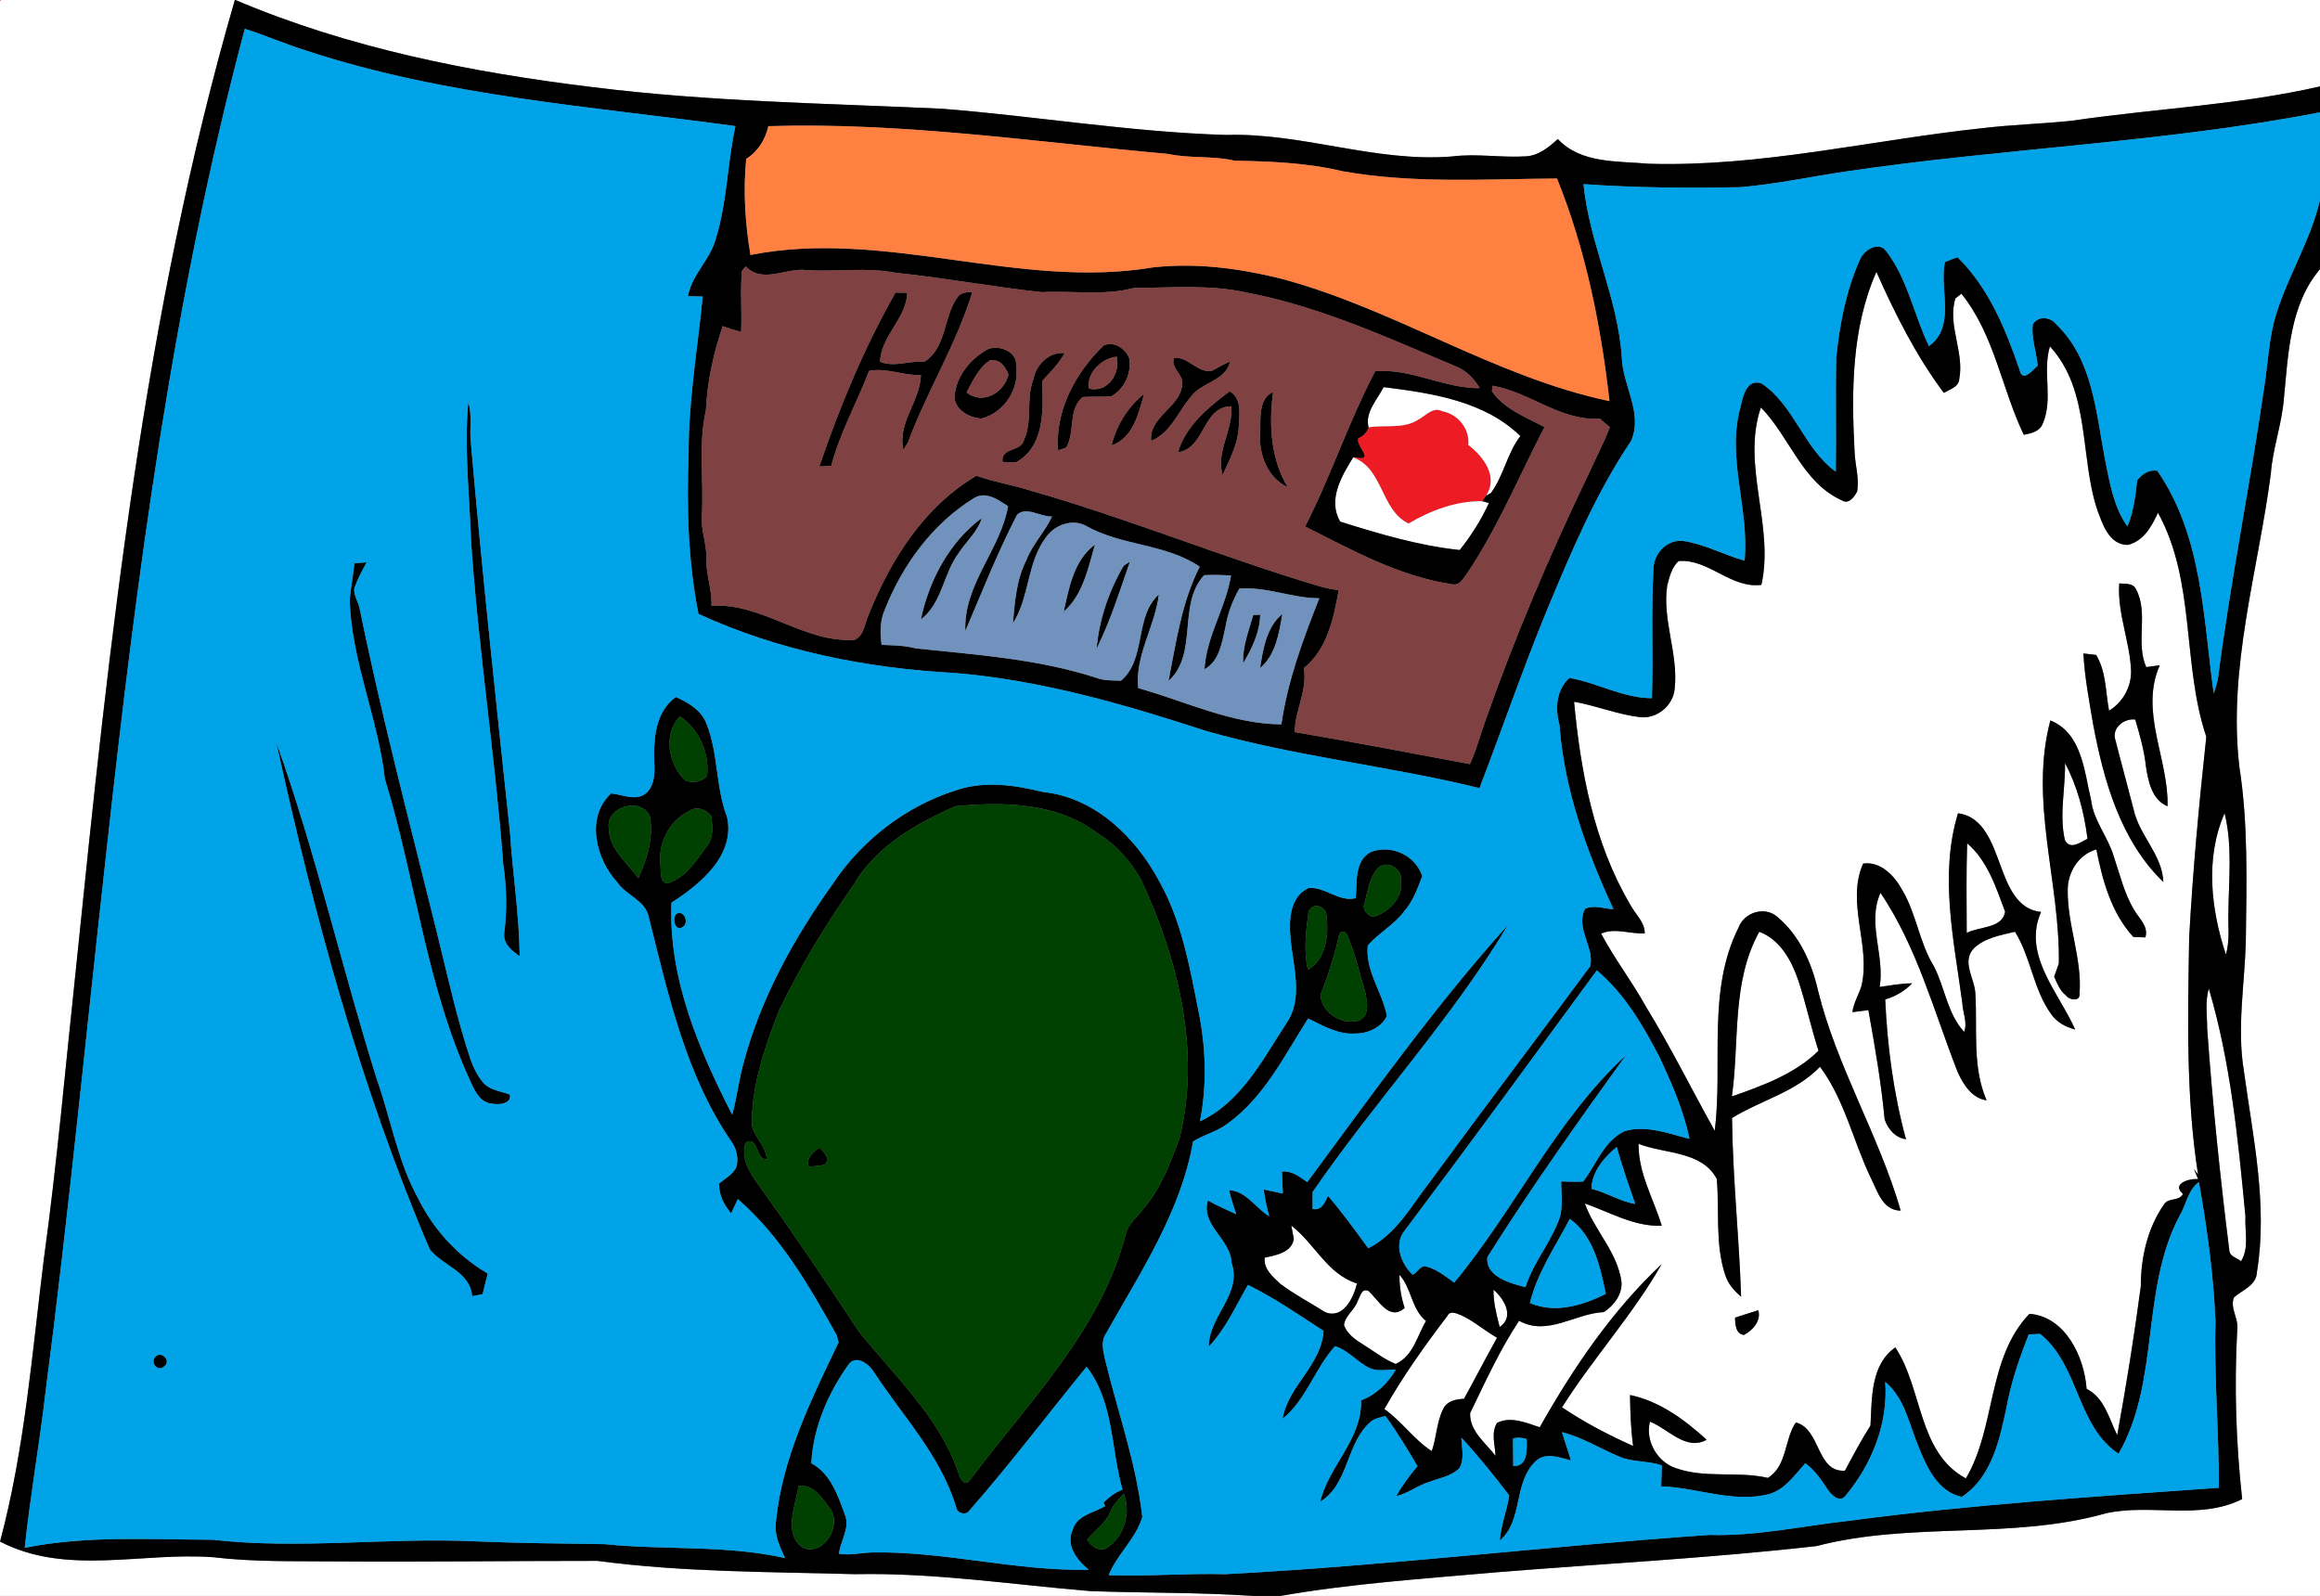 <?xml version="1.0" encoding="UTF-8" ?>
<!DOCTYPE svg PUBLIC "-//W3C//DTD SVG 1.1//EN" "http://www.w3.org/Graphics/SVG/1.1/DTD/svg11.dtd">
<svg width="532pt" height="366pt" viewBox="0 0 532 366" version="1.1" xmlns="http://www.w3.org/2000/svg">
<rect x="0" y="0" width="532" height="366" fill="#808080" stroke="none"/>
<g id="#ed1c24ff">
<path fill="#ed1c24" opacity="1.00" d=" M 0.00 0.00 L 0.25 0.00 C 0.19 0.06 0.06 0.17 0.00 0.23 L 0.00 0.00 Z" />
<path fill="#ed1c24" opacity="1.00" d=" M 325.21 96.24 C 326.93 95.36 328.56 93.23 330.68 94.28 C 334.37 95.01 337.02 98.25 336.72 102.05 C 340.18 104.71 343.66 109.30 340.78 113.66 L 339.91 114.95 C 333.88 114.86 328.11 117.06 322.99 120.07 C 316.54 116.94 317.25 107.45 310.29 104.91 L 310.95 104.88 C 315.46 105.88 310.55 101.96 311.50 100.47 C 312.65 99.98 313.43 99.16 313.83 98.00 C 317.60 97.37 321.81 98.45 325.21 96.24 Z" />
</g>
<g id="#ffffffff">
<path fill="#ffffff" opacity="1.00" d=" M 0.25 0.00 L 53.85 0.00 C 32.92 72.18 25.09 147.24 17.46 221.75 C 15.05 244.17 13.11 266.65 10.02 289.00 C 7.34 310.59 5.65 332.44 0.01 353.54 C 15.28 361.45 32.68 355.87 48.96 357.13 C 58.28 358.24 67.68 357.99 77.05 358.08 C 97.03 358.22 117.02 357.95 137.00 357.96 C 156.57 360.57 176.36 360.46 196.07 361.01 C 214.19 360.63 232.14 363.42 250.15 364.90 C 262.57 365.35 275.01 365.16 287.42 366.00 L 0.00 366.00 L 0.00 0.23 C 0.06 0.17 0.19 0.06 0.25 0.00 Z" />
<path fill="#ffffff" opacity="1.00" d=" M 53.98 0.00 L 532.00 0.00 L 532.00 19.82 C 513.26 24.12 493.95 24.90 474.97 27.71 C 468.20 28.40 461.39 28.59 454.63 29.39 C 429.11 32.11 403.83 38.33 378.02 37.55 C 370.90 36.89 362.57 37.58 357.22 31.88 C 355.17 33.76 352.87 35.66 349.97 35.85 C 344.32 36.22 338.65 35.16 333.00 35.88 C 315.46 37.32 298.58 30.39 281.07 30.95 C 259.30 30.28 237.76 26.67 216.08 24.94 C 189.38 23.69 162.60 23.33 136.05 20.00 C 108.07 16.61 80.02 11.06 53.98 0.00 Z" />
<path fill="#ffffff" opacity="1.00" d=" M 523.70 91.60 C 524.73 81.33 524.98 70.02 532.00 61.72 L 532.00 366.00 L 293.59 366.00 C 309.96 363.14 326.60 362.05 343.14 360.58 C 367.61 358.59 392.16 357.34 416.56 354.56 C 438.30 348.90 461.30 353.18 482.95 347.04 C 493.22 344.78 504.36 348.70 514.15 343.79 C 512.74 330.92 512.31 317.94 513.02 305.01 C 513.42 302.46 511.30 300.01 512.26 297.55 C 514.22 295.80 517.45 294.79 517.54 291.70 C 520.06 276.28 516.62 260.82 514.54 245.57 C 512.92 235.73 514.72 225.79 514.99 215.93 C 515.15 202.54 515.57 189.07 513.50 175.78 C 510.87 153.11 517.79 130.97 520.72 108.70 C 521.14 102.90 523.22 97.39 523.70 91.60 Z" />
<path fill="#ffffff" opacity="1.00" d=" M 430.28 62.36 C 434.58 72.03 439.38 81.61 445.75 90.11 C 447.08 89.25 449.13 88.84 449.28 86.92 C 450.48 80.75 446.51 74.53 448.39 68.44 C 448.74 68.17 449.43 67.63 449.77 67.36 C 457.35 76.75 458.97 89.08 464.08 99.72 C 465.72 99.38 467.62 99.02 468.37 97.28 C 470.91 91.65 468.28 85.21 470.07 79.44 C 479.47 89.70 476.83 104.68 480.96 117.03 C 482.20 120.31 483.63 124.89 487.87 124.97 C 491.51 124.16 493.42 120.71 494.84 117.59 C 503.54 133.33 500.32 152.26 505.93 168.97 C 504.27 184.27 502.84 199.61 502.00 214.99 C 501.70 233.14 501.23 251.40 504.04 269.38 L 503.08 268.10 L 504.06 270.42 C 502.19 270.18 497.80 271.43 500.58 273.81 C 499.61 275.60 497.24 274.56 496.22 276.23 C 492.42 281.68 490.91 288.42 490.91 295.00 C 489.40 306.41 487.56 317.80 485.50 329.12 C 483.59 325.32 482.62 320.59 478.48 318.51 C 477.96 311.17 473.62 301.94 465.37 301.30 C 455.59 311.50 457.76 327.31 450.79 339.05 C 439.71 333.03 440.94 318.50 434.61 309.01 C 428.90 313.00 429.27 320.73 428.92 326.92 C 426.79 330.27 424.94 333.78 423.06 337.28 C 416.47 337.70 417.56 327.71 411.81 326.22 C 409.16 330.00 409.88 336.12 405.40 338.93 C 398.47 337.32 391.10 339.11 384.34 336.71 C 380.03 335.31 377.23 330.45 378.35 326.03 C 382.51 327.64 386.62 332.84 391.35 330.18 C 386.31 325.58 380.60 321.36 373.78 319.92 C 373.83 323.83 373.97 327.73 374.49 331.61 C 368.83 329.09 363.33 326.20 358.19 322.75 C 365.30 311.46 374.43 301.53 381.04 289.91 C 369.63 300.62 360.74 313.75 353.07 327.32 C 349.99 326.30 346.44 324.73 343.28 326.32 C 341.86 328.63 342.85 331.38 342.94 333.88 C 340.68 330.90 336.94 328.18 337.12 324.07 C 340.59 316.89 343.93 309.56 348.34 302.89 C 354.83 306.54 361.25 301.17 367.79 300.91 C 370.09 299.39 371.99 296.92 371.83 294.03 C 370.95 287.23 365.67 282.25 363.41 275.99 C 369.18 278.00 374.76 281.37 381.07 281.10 C 379.14 274.88 375.66 269.00 375.74 262.32 C 381.72 264.67 390.26 263.91 393.67 270.36 C 394.33 277.68 393.24 285.35 395.64 292.49 C 396.30 294.46 397.68 296.05 399.26 297.38 C 398.80 283.70 397.33 270.09 397.17 256.40 C 403.80 252.31 411.83 250.44 417.34 244.64 C 422.98 252.19 424.93 261.66 428.96 270.06 C 430.52 273.10 431.63 277.59 435.85 277.64 C 430.85 260.29 421.17 244.63 416.86 227.04 C 415.44 220.81 412.61 214.50 407.63 210.33 C 404.74 207.69 399.94 209.21 398.65 212.76 C 391.39 227.27 395.13 243.86 393.21 259.34 C 387.91 249.83 383.08 240.06 377.38 230.77 C 374.22 225.06 370.21 219.86 367.15 214.10 C 370.35 212.72 373.82 214.22 377.16 214.07 C 377.18 211.38 374.86 209.55 373.74 207.30 C 365.50 193.29 362.45 176.92 360.95 160.94 C 366.04 161.81 370.86 163.85 376.00 164.45 C 379.89 164.97 383.71 161.83 384.02 157.93 C 384.91 149.96 381.12 142.25 382.31 134.29 C 382.82 132.31 383.34 130.09 384.92 128.67 C 391.82 128.12 396.91 135.04 403.90 134.13 C 406.95 120.59 399.26 106.74 403.79 93.44 C 410.39 100.17 413.26 110.64 422.35 114.75 C 423.94 115.77 425.24 113.93 425.87 112.68 C 426.37 109.76 425.45 106.84 425.29 103.92 C 424.55 89.97 424.51 75.38 430.28 62.36 M 485.96 133.79 C 485.48 140.67 488.46 147.16 488.68 153.98 C 488.70 157.65 486.74 161.07 483.63 162.99 C 482.81 158.71 483.00 154.03 480.66 150.20 C 479.93 150.12 478.48 149.95 477.75 149.86 C 478.03 155.27 479.05 160.61 479.95 165.95 C 482.39 178.99 486.24 192.79 496.08 202.28 C 495.84 196.01 490.58 191.64 489.28 185.71 C 487.93 180.41 486.46 175.14 485.12 169.83 C 484.08 167.06 487.04 164.66 489.64 165.02 C 490.68 168.58 491.72 172.17 492.10 175.88 C 492.64 179.31 493.47 183.40 497.04 184.91 C 497.34 174.09 490.55 163.19 495.26 152.56 C 494.48 152.67 492.93 152.88 492.16 152.99 C 489.63 147.33 492.76 140.66 489.82 135.15 C 489.08 133.60 487.33 133.96 485.96 133.79 M 470.17 165.22 C 465.25 183.70 472.43 202.37 472.11 220.97 C 471.84 221.73 471.31 223.24 471.04 224.00 C 471.74 225.54 472.36 227.22 473.75 228.29 C 474.45 229.35 477.05 229.80 476.86 227.91 C 477.48 219.82 474.02 212.05 474.15 203.99 C 474.20 199.92 476.68 195.95 480.72 194.80 C 482.13 201.94 484.15 209.39 489.20 214.88 C 489.89 214.90 491.27 214.95 491.96 214.98 C 492.72 212.44 490.57 210.70 489.42 208.75 C 487.11 204.94 486.12 200.55 484.70 196.38 C 483.38 191.89 480.06 188.21 479.50 183.45 C 477.94 176.90 477.41 168.12 470.17 165.22 M 448.99 186.52 C 444.66 200.73 448.06 215.64 449.97 229.96 C 450.06 232.18 451.22 234.45 450.40 236.65 C 446.52 232.44 446.00 226.51 443.46 221.60 C 440.09 216.12 439.44 209.45 436.11 203.95 C 434.36 200.77 431.18 197.48 427.23 198.05 C 423.27 207.09 429.02 216.73 426.88 225.99 C 426.29 228.07 425.04 229.93 424.78 232.12 C 425.69 232.00 427.52 231.76 428.44 231.65 C 429.93 239.96 431.38 248.31 432.17 256.71 C 432.91 258.91 434.63 260.96 437.06 261.26 C 434.21 250.80 432.79 240.01 432.30 229.20 C 434.66 228.52 436.78 227.27 438.48 225.50 C 435.98 225.52 433.50 225.99 431.03 226.34 C 432.25 219.14 428.08 211.69 431.22 204.76 C 439.66 217.28 443.49 232.08 448.96 245.97 C 450.25 248.77 452.21 251.88 455.54 252.34 C 452.22 244.61 453.45 236.13 452.98 227.99 C 452.90 224.53 449.76 220.68 452.53 217.59 C 455.04 215.06 458.74 214.48 462.06 213.68 C 465.72 219.58 466.26 226.92 470.36 232.59 C 471.65 234.45 473.70 235.54 475.86 236.10 C 472.12 227.67 463.69 218.91 468.04 209.13 C 462.50 208.67 460.33 202.87 458.71 198.41 C 456.90 193.64 454.93 187.24 448.99 186.52 M 397.87 302.17 C 397.88 303.65 398.00 305.98 399.93 306.14 C 401.93 305.07 403.90 302.90 403.19 300.47 C 401.41 301.02 399.64 301.60 397.87 302.17 Z" />
<path fill="#ffffff" opacity="1.00" d=" M 317.28 88.78 C 328.28 90.16 340.34 91.92 348.64 100.00 C 345.59 103.95 344.82 109.11 341.87 113.08 C 341.60 113.23 341.05 113.51 340.78 113.66 C 343.66 109.30 340.18 104.71 336.72 102.05 C 337.02 98.25 334.37 95.01 330.68 94.28 C 328.56 93.23 326.93 95.36 325.21 96.24 C 321.81 98.45 317.60 97.37 313.83 98.00 C 312.92 94.61 315.83 91.63 317.28 88.78 Z" />
<path fill="#ffffff" opacity="1.00" d=" M 310.29 104.91 C 317.25 107.45 316.54 116.94 322.99 120.07 C 328.11 117.06 333.88 114.86 339.91 114.95 L 341.42 115.35 C 339.66 119.22 337.38 122.82 334.73 126.14 C 325.36 125.15 316.28 122.44 307.32 119.63 C 304.42 114.65 307.61 109.20 310.29 104.91 Z" />
<path fill="#ffffff" opacity="1.00" d=" M 473.53 175.01 C 476.37 180.32 477.94 186.37 478.68 192.35 C 477.06 193.16 474.70 195.04 473.49 192.62 C 472.17 186.88 473.63 180.86 473.53 175.01 Z" />
<path fill="#ffffff" opacity="1.00" d=" M 510.42 218.90 C 506.99 208.53 505.62 196.77 510.12 186.50 C 511.94 193.84 511.09 201.54 511.00 209.03 C 510.89 212.32 511.37 215.69 510.42 218.90 Z" />
<path fill="#ffffff" opacity="1.00" d=" M 451.09 193.40 C 455.76 197.39 457.70 203.50 459.79 209.06 C 459.18 212.98 453.83 212.44 450.99 213.94 C 450.97 207.10 450.86 200.25 451.09 193.40 Z" />
<path fill="#ffffff" opacity="1.00" d=" M 403.42 213.69 C 408.10 215.42 410.74 220.13 412.29 224.61 C 414.10 229.98 415.25 235.56 417.00 240.96 C 411.71 246.24 404.16 249.00 397.14 251.45 C 398.93 238.85 397.01 225.26 403.42 213.69 Z" />
<path fill="#ffffff" opacity="1.00" d=" M 506.13 235.93 C 506.14 232.87 505.59 229.71 506.51 226.73 C 511.54 243.73 513.23 261.44 514.91 279.01 C 514.72 282.40 515.82 286.19 513.89 289.24 C 512.99 288.47 511.27 288.16 511.21 286.77 C 509.09 269.87 507.34 252.92 506.13 235.93 Z" />
<path fill="#ffffff" opacity="1.00" d=" M 296.12 281.08 C 301.46 285.16 304.34 292.21 311.17 294.34 C 310.40 297.58 308.06 302.55 303.93 300.95 C 300.48 298.78 296.84 296.87 293.58 294.42 C 291.91 292.84 289.67 290.98 290.03 288.42 C 292.57 287.87 296.22 287.25 296.68 284.13 C 296.54 283.37 296.26 281.85 296.12 281.08 Z" />
<path fill="#ffffff" opacity="1.00" d=" M 320.92 292.35 C 323.71 295.44 323.63 300.23 327.01 302.95 C 324.94 306.38 324.06 311.03 320.04 312.80 C 317.32 311.71 315.04 309.85 312.57 308.34 C 310.79 307.24 308.93 305.95 308.19 303.90 C 308.46 301.66 310.67 300.41 311.34 298.33 C 311.89 297.39 312.24 295.26 313.82 296.08 C 316.11 298.13 318.61 303.08 322.10 299.96 C 321.30 297.50 320.87 294.94 320.92 292.35 Z" />
<path fill="#ffffff" opacity="1.00" d=" M 343.89 304.33 C 343.18 301.53 342.41 298.68 342.49 295.77 C 344.89 297.86 347.39 301.95 343.89 304.33 Z" />
<path fill="#ffffff" opacity="1.00" d=" M 331.87 301.82 C 332.60 300.35 334.21 301.34 335.30 301.73 C 338.14 303.12 340.55 305.22 343.29 306.79 C 340.69 311.43 338.27 316.16 335.70 320.80 C 333.89 320.85 331.79 321.29 330.95 323.11 C 329.42 326.12 329.43 329.63 328.32 332.79 C 324.20 330.14 321.44 325.94 317.45 323.14 C 321.68 315.66 326.67 308.65 331.87 301.82 Z" />
</g>
<g id="#000000ff">
<path fill="#000000" opacity="1.00" d=" M 53.85 0.00 L 53.98 0.00 C 80.02 11.06 108.07 16.61 136.05 20.00 C 162.60 23.33 189.38 23.69 216.08 24.94 C 237.76 26.67 259.30 30.28 281.07 30.95 C 298.58 30.39 315.46 37.32 333.00 35.88 C 338.65 35.16 344.32 36.22 349.97 35.85 C 352.87 35.66 355.17 33.76 357.22 31.88 C 362.57 37.58 370.90 36.89 378.02 37.55 C 403.83 38.33 429.11 32.11 454.63 29.39 C 461.39 28.59 468.20 28.40 474.97 27.71 C 493.95 24.90 513.26 24.12 532.00 19.82 L 532.00 25.76 C 496.04 32.72 459.35 33.97 423.17 39.34 C 415.11 40.52 407.13 42.26 399.01 42.93 C 387.03 43.16 375.05 43.07 363.11 42.23 C 364.46 55.84 371.02 68.33 371.90 82.02 C 372.09 88.43 376.84 94.78 374.02 101.13 C 365.96 113.09 360.33 126.51 354.78 139.79 C 349.24 153.30 344.48 167.10 339.27 180.74 C 318.45 175.61 296.95 173.51 276.32 167.56 C 257.62 161.45 238.55 155.95 218.87 154.33 C 198.74 153.25 178.54 149.26 160.16 140.78 C 157.78 128.66 157.42 116.27 157.91 103.96 C 157.87 91.90 159.96 79.98 161.14 68.01 C 160.29 67.99 158.61 67.95 157.76 67.93 C 158.61 63.04 162.71 59.70 164.06 55.03 C 166.74 46.56 166.75 37.56 168.64 28.92 C 135.70 24.41 102.10 22.11 70.32 11.64 C 65.52 10.15 60.92 8.13 56.14 6.60 C 39.69 68.32 31.37 131.83 24.41 195.22 C 19.78 236.58 15.80 278.02 10.43 319.30 C 9.06 331.22 6.92 343.04 5.67 354.96 C 19.87 352.13 34.38 353.06 48.75 353.12 C 68.79 355.38 88.91 352.55 108.99 353.48 C 118.89 353.91 128.80 353.98 138.71 354.13 C 152.45 355.54 166.43 354.26 180.00 357.32 C 178.82 354.68 177.48 351.94 177.93 348.96 C 179.36 334.31 186.05 320.94 192.29 307.85 C 192.18 307.43 191.97 306.61 191.86 306.20 C 185.60 294.98 179.02 283.50 169.19 274.99 C 168.80 275.82 168.04 277.46 167.66 278.28 C 166.03 276.31 164.79 274.03 164.91 271.40 C 166.30 270.25 168.04 269.35 168.86 267.65 C 169.35 265.79 168.98 263.79 167.97 262.17 C 157.27 246.81 153.25 228.11 148.75 210.26 C 147.98 206.45 143.55 205.35 141.55 202.33 C 136.62 197.01 134.22 187.42 140.13 181.96 C 142.92 182.23 146.18 183.99 148.52 181.57 C 151.01 178.62 149.65 174.53 150.05 171.03 C 150.20 166.84 151.40 162.40 154.98 159.85 C 157.87 161.16 160.85 162.85 162.01 166.01 C 164.76 172.83 164.07 180.47 166.72 187.35 C 168.65 196.20 160.57 202.75 153.98 207.01 C 153.23 224.22 160.21 240.61 167.90 255.64 C 169.02 251.67 169.41 247.54 170.55 243.58 C 174.52 228.81 182.01 215.22 190.87 202.84 C 197.51 192.75 207.70 184.87 219.25 181.23 C 225.74 179.02 232.68 180.03 239.18 181.63 C 251.10 182.86 260.47 192.02 265.86 202.18 C 270.90 211.14 272.74 221.36 274.71 231.32 C 276.51 239.79 276.84 248.65 275.16 257.16 C 284.53 252.81 289.48 243.14 294.85 234.86 C 299.05 229.03 296.46 221.57 295.92 215.06 C 295.55 210.98 295.78 205.59 300.08 203.65 C 303.87 203.32 306.95 206.92 310.87 205.98 C 311.25 202.32 310.49 197.35 314.44 195.35 C 319.15 193.64 324.52 196.15 326.14 200.91 C 325.07 203.76 324.01 206.68 321.98 209.01 C 319.67 212.11 316.15 213.95 313.64 216.84 C 313.03 222.66 317.01 227.50 318.02 233.01 C 316.82 235.55 313.75 237.02 310.99 237.01 C 306.99 237.37 303.42 235.25 299.97 233.57 C 294.55 242.04 289.95 251.53 281.61 257.60 C 279.21 259.48 276.13 260.16 273.58 261.78 C 270.78 277.93 261.50 291.76 253.63 305.80 C 252.44 307.50 252.92 309.65 253.34 311.53 C 256.25 323.64 260.55 335.47 261.94 347.90 C 260.48 352.88 256.15 356.43 254.23 361.24 C 263.16 361.55 272.09 360.78 281.02 361.01 C 318.09 359.09 354.97 354.56 392.00 352.01 C 402.74 352.34 413.27 349.96 423.89 348.78 C 452.09 345.03 480.47 343.21 508.81 341.20 C 508.85 328.46 507.68 315.74 508.03 302.99 C 507.58 292.28 506.11 281.64 504.23 271.09 C 501.67 272.97 501.33 276.28 499.79 278.85 C 490.81 295.81 495.39 316.66 485.81 333.40 C 476.12 326.97 476.78 313.02 467.81 305.91 C 467.16 305.93 465.87 305.99 465.22 306.02 C 463.03 311.54 461.10 317.19 460.05 323.05 C 458.47 330.44 456.63 338.85 449.86 343.28 C 444.51 342.21 441.84 336.61 440.03 331.99 C 437.80 326.85 436.85 320.65 432.30 316.93 C 433.00 326.49 429.19 335.89 423.11 343.12 C 421.80 344.65 420.03 342.88 419.21 341.74 C 417.70 339.49 416.22 337.17 413.97 335.58 C 411.52 338.27 409.32 341.62 405.61 342.66 C 397.33 344.74 389.18 341.13 380.93 340.87 C 380.98 339.26 381.03 337.67 381.08 336.07 C 377.83 334.92 374.22 335.40 371.07 333.94 C 366.76 332.12 362.75 329.58 358.17 328.45 C 358.86 330.60 359.57 332.75 360.25 334.92 C 357.65 334.28 354.38 332.93 352.13 335.12 C 346.98 339.95 349.33 348.71 343.92 353.29 C 344.16 349.74 345.59 346.44 346.07 342.95 C 342.61 338.39 339.00 333.90 335.11 329.70 C 335.18 332.00 335.87 334.50 334.68 336.65 C 332.92 338.55 330.20 338.91 327.89 339.80 C 325.18 340.58 322.94 342.45 320.18 343.12 C 321.53 340.64 323.24 338.39 325.04 336.23 C 322.70 332.32 320.39 328.39 317.68 324.72 C 316.49 325.09 315.15 325.26 314.21 326.15 C 308.62 331.06 309.32 340.37 302.74 344.38 C 304.69 336.17 312.38 330.04 312.11 321.15 C 315.58 319.84 318.23 317.25 320.08 314.08 C 318.12 314.08 316.08 314.56 314.20 313.80 C 311.29 312.47 309.23 309.66 306.14 308.73 C 301.50 313.80 299.59 320.94 294.11 325.37 C 295.34 317.89 303.04 313.06 303.50 305.21 C 297.82 301.55 292.26 297.65 286.17 294.67 C 283.35 299.48 281.11 304.73 277.19 308.80 C 277.17 301.85 284.89 296.75 282.41 289.62 C 282.22 284.10 275.33 281.13 276.97 275.29 C 279.07 276.50 281.30 277.43 283.49 278.47 C 282.86 276.65 282.25 274.83 281.84 272.95 C 285.75 273.10 287.92 277.05 291.03 278.93 C 290.49 276.91 290.06 274.86 289.77 272.79 C 291.23 273.12 292.70 273.43 294.17 273.72 C 294.08 272.04 294.01 270.35 293.96 268.67 C 296.23 268.45 298.03 269.87 299.76 271.11 C 314.60 251.06 329.10 230.65 345.82 212.08 C 332.78 233.85 315.35 252.50 301.00 273.36 C 300.99 274.66 300.99 275.96 300.99 277.27 C 303.07 277.63 303.82 275.81 304.52 274.25 C 307.82 278.08 310.77 282.19 313.75 286.27 C 320.25 283.01 323.67 276.43 327.97 270.93 C 340.08 254.39 352.49 238.06 364.66 221.57 C 365.66 217.34 361.22 212.80 363.45 208.45 C 365.47 207.41 367.85 208.44 369.98 208.50 C 363.79 195.15 358.69 181.01 357.60 166.24 C 356.58 162.50 356.85 158.23 359.88 155.47 C 366.31 156.58 372.20 160.13 378.81 160.11 C 379.13 150.11 378.61 140.10 379.17 130.12 C 379.41 126.70 382.43 123.67 385.95 124.05 C 390.86 124.78 395.28 127.24 400.04 128.58 C 401.22 116.69 395.77 104.87 399.18 93.11 C 399.68 90.74 400.62 86.82 403.92 87.92 C 411.47 92.95 413.62 102.88 420.97 108.17 C 421.10 99.43 420.88 90.67 421.07 81.93 C 421.88 74.30 423.32 66.58 426.50 59.55 C 427.37 57.41 430.70 55.21 432.50 57.56 C 437.44 63.97 438.88 72.18 442.32 79.38 C 448.57 74.85 444.67 66.46 445.98 60.12 C 446.92 59.70 447.89 59.33 448.87 58.99 C 456.05 66.01 459.94 75.55 463.13 84.88 C 463.76 87.82 466.17 84.86 467.25 83.85 C 466.99 80.69 465.75 77.57 466.15 74.39 C 467.34 72.33 470.26 72.67 471.56 74.42 C 479.91 82.42 480.63 94.62 482.69 105.31 C 483.77 110.60 484.64 116.21 487.83 120.71 C 489.27 117.37 489.67 113.72 490.08 110.14 C 491.25 108.70 492.73 107.67 494.68 107.95 C 505.05 122.92 505.23 141.73 507.63 159.08 C 508.01 157.98 508.32 156.86 508.58 155.72 C 511.44 133.44 515.94 111.40 519.15 89.16 C 520.11 83.41 520.22 77.49 522.00 71.89 C 524.79 63.01 529.88 54.98 532.00 45.87 L 532.00 61.72 C 524.98 70.02 524.73 81.33 523.70 91.60 C 523.22 97.39 521.14 102.90 520.72 108.70 C 517.79 130.97 510.87 153.11 513.50 175.78 C 515.57 189.07 515.15 202.54 514.99 215.93 C 514.72 225.79 512.92 235.73 514.54 245.57 C 516.62 260.82 520.06 276.28 517.54 291.70 C 517.45 294.79 514.22 295.80 512.26 297.55 C 511.30 300.01 513.42 302.46 513.02 305.01 C 512.31 317.94 512.74 330.92 514.15 343.79 C 504.36 348.70 493.22 344.78 482.95 347.04 C 461.30 353.18 438.30 348.90 416.56 354.56 C 392.16 357.34 367.61 358.59 343.14 360.58 C 326.60 362.05 309.96 363.14 293.59 366.00 L 287.42 366.00 C 275.01 365.16 262.57 365.35 250.15 364.90 C 232.14 363.42 214.19 360.63 196.07 361.01 C 176.36 360.46 156.57 360.57 137.00 357.96 C 117.02 357.95 97.03 358.22 77.05 358.08 C 67.68 357.99 58.28 358.24 48.96 357.13 C 32.68 355.87 15.28 361.45 0.01 353.54 C 5.65 332.44 7.34 310.59 10.02 289.00 C 13.11 266.65 15.05 244.17 17.46 221.75 C 25.09 147.24 32.92 72.18 53.85 0.00 M 176.19 28.93 C 175.54 31.97 173.78 34.76 171.12 36.43 C 170.39 43.77 170.87 51.20 172.09 58.47 C 202.96 52.37 233.54 66.49 264.42 61.32 C 274.06 60.24 283.79 61.48 293.18 63.76 C 319.42 70.57 342.43 86.38 369.07 91.99 C 367.11 74.64 363.60 57.19 357.04 40.94 C 340.64 41.05 324.08 42.16 307.85 39.27 C 299.75 37.32 291.38 37.01 283.09 36.85 C 278.08 35.67 272.91 36.40 267.90 35.30 C 237.39 32.57 206.96 27.99 176.19 28.93 M 170.13 62.13 C 169.71 66.77 170.17 71.46 169.94 76.12 C 168.51 75.75 167.11 75.29 165.73 74.80 C 163.62 80.99 162.16 87.49 161.88 94.03 C 160.10 101.87 161.38 109.99 160.96 117.96 C 160.59 121.38 162.09 124.61 161.97 128.01 C 161.83 131.70 163.32 135.22 163.14 138.93 C 174.77 138.15 184.45 147.58 196.04 146.72 C 198.24 145.65 198.29 142.84 199.24 140.86 C 204.26 128.30 211.99 116.10 223.91 109.11 C 227.80 110.51 231.92 111.12 235.86 112.38 C 258.41 118.78 280.12 127.77 302.58 134.45 C 304.01 134.89 305.49 135.12 306.97 135.39 C 305.79 141.81 304.38 148.90 298.97 153.22 C 299.89 158.34 296.91 162.89 296.90 167.90 C 310.31 170.18 323.70 172.71 337.06 175.23 C 338.55 172.10 339.36 168.71 340.56 165.46 C 347.30 146.22 355.29 127.43 364.12 109.06 C 365.79 105.36 367.70 101.77 369.15 97.97 C 368.57 97.48 367.41 96.50 366.84 96.01 C 357.90 96.60 350.76 89.90 342.24 88.45 L 342.13 89.77 C 345.03 93.89 349.90 95.66 354.17 97.94 C 348.33 109.17 343.50 120.97 336.41 131.51 C 335.56 132.58 334.77 134.34 333.08 134.00 C 320.97 132.24 310.08 126.18 299.28 120.74 C 305.22 109.14 309.27 96.67 315.35 85.14 C 323.57 84.42 331.17 89.12 339.33 89.01 C 338.02 86.85 336.23 84.94 333.83 84.02 C 318.27 77.47 302.73 70.31 286.05 67.13 C 277.52 65.19 268.71 66.00 260.03 66.04 C 253.16 67.85 245.96 66.64 238.94 67.00 C 227.75 65.82 216.63 63.71 205.43 62.56 C 198.74 61.25 191.82 62.37 185.04 61.96 C 180.35 61.27 174.92 65.21 171.00 61.08 L 170.13 62.13 M 430.28 62.36 C 424.51 75.38 424.55 89.97 425.29 103.92 C 425.45 106.84 426.37 109.76 425.87 112.68 C 425.24 113.93 423.94 115.77 422.35 114.75 C 413.26 110.64 410.39 100.17 403.79 93.44 C 399.26 106.74 406.95 120.59 403.90 134.13 C 396.91 135.04 391.82 128.12 384.92 128.67 C 383.34 130.09 382.82 132.31 382.31 134.29 C 381.12 142.25 384.91 149.96 384.02 157.93 C 383.71 161.83 379.89 164.97 376.00 164.45 C 370.86 163.85 366.04 161.81 360.95 160.94 C 362.45 176.92 365.50 193.29 373.74 207.30 C 374.86 209.55 377.18 211.38 377.16 214.07 C 373.82 214.22 370.35 212.72 367.15 214.10 C 370.21 219.86 374.22 225.06 377.38 230.77 C 383.08 240.06 387.91 249.83 393.21 259.34 C 395.13 243.86 391.39 227.27 398.65 212.76 C 399.94 209.21 404.74 207.69 407.63 210.33 C 412.61 214.50 415.44 220.81 416.86 227.04 C 421.17 244.63 430.85 260.29 435.85 277.64 C 431.63 277.59 430.52 273.10 428.96 270.06 C 424.93 261.66 422.98 252.19 417.34 244.64 C 411.83 250.44 403.80 252.31 397.17 256.40 C 397.33 270.09 398.80 283.70 399.26 297.38 C 397.68 296.05 396.30 294.46 395.64 292.49 C 393.24 285.35 394.33 277.68 393.67 270.36 C 390.26 263.91 381.72 264.67 375.74 262.32 C 375.66 269.00 379.14 274.88 381.07 281.10 C 374.76 281.37 369.18 278.00 363.41 275.99 C 365.67 282.25 370.95 287.23 371.83 294.03 C 371.99 296.92 370.09 299.39 367.79 300.91 C 361.25 301.17 354.83 306.54 348.34 302.89 C 343.93 309.56 340.59 316.89 337.12 324.07 C 336.94 328.18 340.68 330.90 342.94 333.88 C 342.85 331.38 341.86 328.63 343.28 326.32 C 346.44 324.73 349.99 326.30 353.07 327.32 C 360.74 313.75 369.63 300.62 381.04 289.91 C 374.43 301.53 365.30 311.46 358.19 322.75 C 363.33 326.20 368.83 329.09 374.49 331.61 C 373.97 327.73 373.83 323.83 373.78 319.92 C 380.60 321.36 386.31 325.58 391.35 330.18 C 386.62 332.84 382.51 327.64 378.35 326.03 C 377.23 330.45 380.03 335.31 384.34 336.71 C 391.10 339.11 398.47 337.32 405.40 338.93 C 409.88 336.12 409.16 330.00 411.81 326.22 C 417.56 327.71 416.47 337.70 423.06 337.28 C 424.94 333.78 426.79 330.27 428.92 326.92 C 429.27 320.73 428.90 313.00 434.61 309.01 C 440.94 318.50 439.71 333.03 450.79 339.05 C 457.76 327.31 455.59 311.50 465.37 301.30 C 473.62 301.94 477.96 311.17 478.48 318.51 C 482.62 320.59 483.59 325.32 485.50 329.12 C 487.56 317.80 489.40 306.41 490.91 295.00 C 490.91 288.42 492.42 281.68 496.22 276.23 C 497.24 274.56 499.61 275.60 500.58 273.81 C 497.80 271.43 502.19 270.18 504.06 270.42 L 503.08 268.10 L 504.04 269.38 C 501.23 251.40 501.70 233.14 502.00 214.99 C 502.84 199.61 504.27 184.27 505.93 168.97 C 500.32 152.26 503.54 133.33 494.84 117.59 C 493.42 120.71 491.51 124.16 487.87 124.97 C 483.63 124.89 482.20 120.31 480.96 117.03 C 476.83 104.68 479.47 89.70 470.07 79.44 C 468.28 85.21 470.91 91.65 468.37 97.28 C 467.62 99.02 465.72 99.38 464.08 99.72 C 458.97 89.08 457.35 76.75 449.77 67.36 C 449.43 67.63 448.74 68.17 448.39 68.44 C 446.51 74.53 450.48 80.75 449.28 86.92 C 449.13 88.84 447.08 89.25 445.75 90.11 C 439.38 81.61 434.58 72.03 430.28 62.36 M 317.28 88.78 C 315.83 91.63 312.92 94.61 313.83 98.00 C 313.43 99.16 312.65 99.98 311.50 100.47 C 310.55 101.96 315.46 105.88 310.95 104.88 L 310.29 104.91 C 307.61 109.20 304.42 114.65 307.32 119.63 C 316.28 122.44 325.36 125.15 334.73 126.14 C 337.38 122.82 339.66 119.22 341.42 115.35 L 339.91 114.95 L 340.78 113.66 C 341.05 113.51 341.60 113.23 341.87 113.08 C 344.82 109.11 345.59 103.95 348.64 100.00 C 340.34 91.92 328.28 90.16 317.28 88.78 M 223.40 114.20 C 213.87 120.06 206.94 129.54 202.88 139.85 C 201.76 142.39 201.78 145.19 202.16 147.89 C 204.80 147.99 207.45 148.02 210.02 148.70 C 223.91 150.17 238.04 151.10 251.45 155.47 C 253.25 156.13 255.19 156.04 257.07 156.11 C 262.93 151.11 260.08 141.43 265.73 136.34 C 264.89 143.62 260.23 150.27 261.00 157.80 C 271.83 160.84 282.39 166.04 293.83 166.12 C 295.29 156.11 298.82 146.54 302.54 137.20 C 296.33 137.20 290.42 134.49 284.19 134.99 C 282.61 137.79 281.47 140.82 280.97 144.01 C 280.16 147.43 279.63 151.63 276.20 153.47 C 276.65 145.88 281.11 139.37 282.28 131.99 C 280.23 131.86 278.17 131.78 276.12 131.91 C 269.92 138.64 274.87 149.91 267.95 156.17 C 269.70 147.31 270.96 138.10 275.11 129.96 C 267.38 124.69 257.39 125.22 249.30 120.74 C 246.20 118.88 242.15 120.18 240.06 122.96 C 235.46 128.72 236.17 136.87 232.26 142.96 C 232.72 138.02 233.06 132.94 235.37 128.44 C 236.77 124.78 239.62 121.96 241.25 118.45 C 238.66 118.57 235.29 116.05 233.23 118.04 C 228.75 126.68 225.19 135.76 221.36 144.70 C 220.90 134.09 229.38 126.12 231.17 116.11 C 228.94 114.63 226.10 112.58 223.40 114.20 M 157.16 178.98 C 158.79 179.65 160.96 179.35 162.14 177.96 C 162.74 172.73 160.31 167.26 155.93 164.30 C 152.00 168.12 153.22 175.42 157.16 178.98 M 139.62 190.04 C 139.68 194.73 143.81 197.88 146.39 201.39 C 148.43 197.05 149.88 192.03 149.02 187.21 C 146.92 182.52 138.73 185.13 139.62 190.04 M 195.74 202.91 C 189.28 212.15 183.40 221.80 178.54 231.97 C 175.32 240.32 172.31 249.01 172.41 258.07 C 173.01 260.91 175.71 262.89 175.82 265.89 C 173.14 266.00 174.03 260.36 171.00 262.04 C 169.91 265.10 171.46 268.26 173.22 270.72 C 181.32 282.01 189.15 293.51 196.78 305.13 C 205.06 315.55 215.41 324.90 219.81 337.85 C 220.01 338.88 221.27 341.14 222.37 339.49 C 235.66 321.66 252.50 305.14 258.18 282.94 C 258.77 280.55 260.89 279.04 262.28 277.12 C 266.23 272.50 268.34 266.73 270.46 261.12 C 275.46 241.01 270.13 219.96 261.60 201.57 C 259.11 197.39 255.91 193.65 251.70 191.13 C 242.47 184.04 230.17 183.84 219.09 184.89 C 210.10 188.87 200.82 194.13 195.74 202.91 M 158.18 185.94 C 153.64 188.01 150.95 193.10 151.41 198.03 C 151.67 199.52 151.04 202.06 152.94 202.62 C 157.21 201.42 159.67 197.41 162.11 194.03 C 163.70 192.09 163.39 189.43 163.11 187.12 C 161.92 185.70 159.87 184.76 158.18 185.94 M 510.42 218.90 C 511.37 215.69 510.89 212.32 511.00 209.03 C 511.09 201.54 511.94 193.84 510.12 186.50 C 505.62 196.77 506.99 208.53 510.42 218.90 M 316.10 198.96 C 314.01 201.13 313.64 204.31 312.92 207.11 C 312.24 208.55 313.57 210.01 314.94 210.28 C 318.45 209.18 321.77 205.96 321.28 202.01 C 321.70 199.36 318.20 197.15 316.10 198.96 M 300.06 209.15 C 299.46 213.53 298.91 218.04 299.91 222.40 C 304.05 220.10 304.75 214.37 304.17 210.06 C 304.21 207.78 300.89 206.75 300.06 209.15 M 307.16 214.07 C 306.10 218.86 304.60 223.56 302.82 228.14 C 302.91 232.26 308.03 235.38 311.83 233.95 C 314.33 232.61 313.37 229.39 312.99 227.17 C 311.85 223.67 311.10 220.05 309.80 216.60 C 309.31 215.59 308.76 212.56 307.16 214.07 M 403.42 213.69 C 397.01 225.26 398.93 238.85 397.14 251.45 C 404.16 249.00 411.71 246.24 417.00 240.96 C 415.25 235.56 414.10 229.98 412.29 224.61 C 410.74 220.13 408.10 215.42 403.42 213.69 M 366.17 222.53 C 351.55 242.47 336.98 262.44 322.12 282.19 C 319.53 285.32 321.29 289.85 323.94 292.35 C 324.98 291.86 325.56 290.42 326.76 290.37 C 329.31 290.94 331.37 292.66 333.46 294.15 C 347.38 277.38 356.66 256.91 372.83 242.01 C 361.90 257.19 351.04 272.45 341.08 288.28 C 340.53 292.78 346.39 294.32 349.81 295.20 C 351.47 289.82 355.22 285.46 357.28 280.26 C 358.60 277.34 357.97 274.05 358.00 270.95 C 359.67 270.98 361.35 271.05 363.03 270.97 C 366.06 267.08 367.72 261.75 372.47 259.44 C 377.45 257.93 382.58 259.96 387.42 261.19 C 386.08 254.65 383.35 248.48 380.54 242.45 C 376.79 235.17 372.50 227.87 366.17 222.53 M 506.13 235.93 C 507.34 252.92 509.09 269.87 511.21 286.77 C 511.27 288.16 512.99 288.47 513.89 289.24 C 515.82 286.19 514.72 282.40 514.91 279.01 C 513.23 261.44 511.54 243.73 506.51 226.73 C 505.59 229.71 506.14 232.87 506.13 235.93 M 364.94 272.64 C 368.40 273.47 371.46 275.54 374.98 276.10 C 373.44 271.79 371.99 267.45 370.73 263.05 C 367.86 265.32 364.98 268.82 364.94 272.64 M 350.82 298.82 C 356.61 301.32 362.88 299.38 368.23 296.74 C 366.97 290.57 365.43 283.42 359.98 279.53 C 356.68 285.81 352.52 291.85 350.82 298.82 M 296.12 281.08 C 296.26 281.85 296.54 283.37 296.68 284.13 C 296.22 287.25 292.57 287.87 290.03 288.42 C 289.67 290.98 291.91 292.84 293.58 294.42 C 296.84 296.87 300.48 298.78 303.93 300.95 C 308.06 302.55 310.40 297.58 311.17 294.34 C 304.34 292.21 301.46 285.16 296.12 281.08 M 320.92 292.35 C 320.87 294.94 321.30 297.50 322.10 299.96 C 318.61 303.08 316.11 298.13 313.82 296.08 C 312.24 295.26 311.89 297.39 311.34 298.33 C 310.67 300.41 308.46 301.66 308.19 303.90 C 308.93 305.95 310.79 307.24 312.57 308.34 C 315.04 309.85 317.32 311.71 320.04 312.80 C 324.06 311.03 324.94 306.38 327.01 302.95 C 323.63 300.23 323.71 295.44 320.92 292.35 M 343.89 304.33 C 347.39 301.95 344.89 297.86 342.49 295.77 C 342.41 298.68 343.18 301.53 343.89 304.33 M 331.87 301.82 C 326.67 308.65 321.68 315.66 317.45 323.14 C 321.44 325.94 324.20 330.14 328.32 332.79 C 329.43 329.63 329.42 326.12 330.95 323.11 C 331.79 321.29 333.89 320.85 335.70 320.80 C 338.27 316.16 340.69 311.43 343.29 306.79 C 340.55 305.22 338.14 303.12 335.30 301.73 C 334.21 301.34 332.60 300.35 331.87 301.82 M 194.77 312.68 C 189.93 319.35 186.49 327.26 186.04 335.57 C 190.46 337.92 192.10 342.90 193.72 347.29 C 195.02 350.38 192.73 353.29 192.38 356.32 C 194.92 356.75 197.45 356.11 199.99 356.03 C 216.66 355.72 233.00 360.38 249.66 359.99 C 247.01 357.85 244.34 354.46 245.96 350.88 C 246.93 347.44 250.89 346.93 253.41 345.40 L 253.07 344.57 C 254.33 343.33 255.72 342.23 257.41 341.64 C 254.71 332.30 255.46 321.48 249.16 313.45 C 240.20 324.42 231.66 335.73 222.32 346.38 C 221.58 347.56 219.59 347.17 219.30 345.80 C 215.80 333.91 207.00 324.79 200.37 314.63 C 199.29 312.88 196.58 310.74 194.77 312.68 M 346.95 329.92 C 346.99 332.01 346.99 334.10 347.00 336.20 C 350.40 336.38 350.14 332.33 350.07 329.99 C 349.04 329.73 347.98 329.56 346.95 329.92 M 183.12 340.74 C 182.47 345.30 179.41 351.80 184.23 355.01 C 189.00 356.84 193.23 349.65 190.28 345.89 C 188.54 343.54 186.48 340.31 183.12 340.74 M 254.64 346.67 C 253.58 349.33 251.03 350.95 249.28 353.13 C 250.28 354.55 251.98 356.01 253.80 355.00 C 257.86 352.34 259.36 347.05 257.72 342.55 C 256.57 343.82 255.22 345.00 254.64 346.67 Z" />
<path fill="#000000" opacity="1.00" d=" M 205.35 67.10 C 206.03 67.11 207.37 67.13 208.04 67.14 C 207.87 73.05 201.98 77.03 201.82 82.97 C 205.10 84.32 208.51 82.62 211.90 83.01 C 217.06 79.79 216.28 72.92 219.44 68.35 C 220.15 67.02 221.66 67.04 222.97 66.97 C 219.29 79.00 212.53 89.75 208.18 101.52 C 207.93 101.92 207.42 102.73 207.16 103.14 C 205.74 96.93 211.02 92.01 211.17 86.03 C 207.15 86.16 203.34 84.28 199.29 85.05 C 196.48 92.35 192.60 99.27 190.60 106.86 C 189.92 106.89 188.56 106.94 187.88 106.97 C 192.57 93.22 198.16 79.75 205.35 67.10 Z" />
<path fill="#000000" opacity="1.00" d=" M 226.68 80.02 C 229.35 79.10 233.31 80.70 233.00 83.95 C 233.82 89.20 230.23 94.70 225.05 95.98 C 222.01 95.84 218.12 93.51 219.01 89.94 C 219.67 85.71 222.95 81.96 226.68 80.02 M 221.64 90.00 C 225.35 92.95 230.24 90.08 231.26 85.92 C 230.52 84.02 229.33 82.29 227.02 82.64 C 224.41 84.31 223.06 87.35 221.64 90.00 Z" />
<path fill="#000000" opacity="1.00" d=" M 242.63 103.30 C 241.91 94.12 246.65 85.46 253.07 79.24 C 255.50 78.17 257.94 79.88 258.92 82.07 C 259.57 85.47 257.88 89.15 254.89 90.85 C 252.68 91.11 250.46 90.87 248.25 91.07 C 244.82 93.97 246.63 99.01 244.49 102.63 C 243.87 102.85 243.25 103.08 242.63 103.30 M 249.73 89.13 C 254.02 90.15 256.98 85.67 256.07 81.81 C 252.68 82.10 249.05 85.54 249.73 89.13 Z" />
<path fill="#000000" opacity="1.00" d=" M 236.96 87.02 C 237.58 83.66 240.54 80.61 244.14 80.99 C 242.78 83.38 240.85 85.36 238.98 87.35 C 239.22 93.91 239.63 102.30 232.99 106.02 C 232.22 106.00 230.67 105.96 229.90 105.94 C 229.45 102.53 234.19 103.70 234.83 100.86 C 236.82 96.44 235.22 91.47 236.96 87.02 Z" />
<path fill="#000000" opacity="1.00" d=" M 269.22 82.09 C 272.50 81.72 274.59 85.67 277.95 85.02 C 279.31 84.27 280.66 83.50 282.09 82.87 C 280.97 87.54 275.50 87.56 273.03 91.04 C 270.10 94.48 268.47 99.28 263.97 101.10 C 263.44 95.46 270.83 93.38 271.12 88.01 C 271.30 85.76 268.38 84.42 269.22 82.09 Z" />
<path fill="#000000" opacity="1.00" d=" M 254.90 102.14 C 256.01 97.49 258.65 93.33 262.36 90.31 C 261.14 94.72 259.79 100.53 254.90 102.14 Z" />
<path fill="#000000" opacity="1.00" d=" M 270.13 103.71 C 271.93 97.60 277.09 93.42 281.97 89.73 C 284.84 91.40 284.17 95.04 284.07 97.82 C 283.89 101.80 281.98 105.39 280.35 108.94 C 278.79 103.50 282.78 98.62 282.36 93.18 C 275.69 93.20 276.40 102.86 270.13 103.71 Z" />
<path fill="#000000" opacity="1.00" d=" M 289.00 99.01 C 289.04 95.94 288.59 91.37 291.95 89.88 C 290.93 97.21 291.36 105.28 295.30 111.75 C 290.59 109.55 288.52 103.95 289.00 99.01 Z" />
<path fill="#000000" opacity="1.00" d=" M 107.37 92.34 C 108.31 94.79 107.63 98.50 107.96 101.38 C 110.56 131.30 113.78 161.15 116.96 191.02 C 117.56 200.45 119.07 209.81 119.17 219.28 C 117.41 218.09 115.42 216.48 115.61 214.11 C 116.30 208.83 116.20 203.44 115.40 198.18 C 113.53 173.36 109.67 148.74 108.01 123.90 C 107.66 113.38 106.41 102.86 107.37 92.34 Z" />
<path fill="#000000" opacity="1.00" d=" M 211.16 142.06 C 213.08 133.07 217.65 124.35 225.14 118.80 C 224.19 121.94 221.55 124.17 219.81 126.87 C 216.30 131.58 216.05 138.34 211.16 142.06 Z" />
<path fill="#000000" opacity="1.00" d=" M 243.92 140.26 C 245.15 134.76 246.24 128.48 251.08 124.90 C 249.54 130.27 248.32 136.44 243.92 140.26 Z" />
<path fill="#000000" opacity="1.00" d=" M 81.26 129.19 C 81.96 129.13 83.37 129.01 84.08 128.95 C 83.02 130.86 82.00 132.81 81.25 134.86 C 81.03 136.54 82.17 137.98 82.48 139.58 C 87.49 164.25 93.94 188.60 99.98 213.03 C 102.49 223.08 104.64 233.22 107.92 243.05 C 108.60 244.90 109.48 246.71 110.76 248.23 C 112.28 250.07 114.83 250.20 116.91 251.05 C 117.40 253.09 114.39 253.45 112.96 253.11 C 110.21 253.03 108.87 250.25 107.91 248.08 C 97.73 226.09 95.32 201.66 88.27 178.68 C 86.71 164.87 80.72 151.90 80.19 137.93 C 80.35 135.00 81.00 132.11 81.26 129.19 Z" />
<path fill="#000000" opacity="1.00" d=" M 257.67 129.74 C 258.03 129.50 258.75 129.03 259.11 128.80 C 256.77 135.53 254.64 142.36 251.46 148.76 C 252.06 142.05 254.27 135.55 257.67 129.74 Z" />
<path fill="#000000" opacity="1.00" d=" M 485.96 133.79 C 487.33 133.96 489.08 133.60 489.82 135.15 C 492.76 140.66 489.63 147.33 492.16 152.99 C 492.93 152.88 494.48 152.67 495.26 152.56 C 490.55 163.19 497.34 174.09 497.04 184.91 C 493.47 183.40 492.64 179.31 492.10 175.88 C 491.72 172.17 490.68 168.58 489.64 165.02 C 487.04 164.66 484.08 167.06 485.12 169.83 C 486.46 175.14 487.93 180.41 489.28 185.71 C 490.58 191.64 495.84 196.01 496.08 202.28 C 486.24 192.79 482.39 178.99 479.95 165.95 C 479.05 160.61 478.03 155.27 477.75 149.86 C 478.48 149.95 479.93 150.12 480.66 150.20 C 483.00 154.03 482.81 158.71 483.63 162.99 C 486.74 161.07 488.70 157.65 488.68 153.98 C 488.46 147.16 485.48 140.67 485.96 133.79 Z" />
<path fill="#000000" opacity="1.00" d=" M 287.38 141.06 C 287.91 141.02 288.44 140.99 288.97 140.96 C 288.92 144.99 287.06 148.72 285.07 152.11 C 284.88 148.29 286.37 144.67 287.38 141.06 Z" />
<path fill="#000000" opacity="1.00" d=" M 288.94 153.22 C 289.66 148.82 290.41 143.82 294.05 140.80 C 293.32 145.18 292.53 150.22 288.94 153.22 Z" />
<path fill="#000000" opacity="1.00" d=" M 470.17 165.22 C 477.41 168.12 477.94 176.90 479.50 183.45 C 480.06 188.21 483.38 191.89 484.70 196.38 C 486.12 200.55 487.11 204.94 489.42 208.75 C 490.57 210.70 492.72 212.44 491.96 214.98 C 491.27 214.95 489.89 214.90 489.20 214.88 C 484.15 209.39 482.13 201.94 480.72 194.80 C 476.68 195.95 474.20 199.92 474.15 203.99 C 474.02 212.05 477.48 219.82 476.86 227.91 C 477.05 229.80 474.45 229.35 473.75 228.29 C 472.36 227.22 471.74 225.54 471.04 224.00 C 471.31 223.24 471.84 221.73 472.11 220.97 C 472.43 202.37 465.25 183.70 470.17 165.22 M 473.53 175.01 C 473.63 180.86 472.17 186.88 473.49 192.62 C 474.70 195.04 477.06 193.16 478.68 192.35 C 477.94 186.37 476.37 180.32 473.53 175.01 Z" />
<path fill="#000000" opacity="1.00" d=" M 63.35 170.24 C 72.43 195.55 78.34 221.85 86.40 247.48 C 89.63 256.63 91.20 266.39 95.95 274.97 C 99.46 282.05 105.03 288.08 111.86 292.08 C 111.43 293.64 111.04 295.21 110.67 296.79 C 110.07 296.90 108.87 297.14 108.27 297.26 C 107.79 291.56 101.50 290.35 98.52 286.46 C 82.56 249.16 72.02 209.77 63.35 170.24 Z" />
<path fill="#000000" opacity="1.00" d=" M 448.99 186.52 C 454.93 187.24 456.90 193.64 458.71 198.41 C 460.33 202.87 462.50 208.67 468.04 209.13 C 463.69 218.91 472.12 227.67 475.86 236.10 C 473.70 235.54 471.65 234.45 470.36 232.59 C 466.26 226.92 465.72 219.58 462.06 213.68 C 458.74 214.48 455.04 215.06 452.53 217.59 C 449.76 220.68 452.90 224.53 452.98 227.99 C 453.45 236.13 452.22 244.61 455.54 252.34 C 452.21 251.88 450.25 248.77 448.96 245.97 C 443.49 232.08 439.66 217.28 431.22 204.76 C 428.08 211.69 432.25 219.14 431.03 226.34 C 433.50 225.99 435.98 225.52 438.48 225.50 C 436.78 227.27 434.66 228.52 432.30 229.20 C 432.79 240.01 434.21 250.80 437.06 261.26 C 434.63 260.96 432.91 258.91 432.17 256.71 C 431.38 248.31 429.93 239.96 428.44 231.65 C 427.52 231.76 425.69 232.00 424.78 232.12 C 425.04 229.93 426.29 228.07 426.88 225.99 C 429.02 216.73 423.27 207.09 427.23 198.05 C 431.18 197.48 434.36 200.77 436.11 203.95 C 439.44 209.45 440.09 216.12 443.46 221.60 C 446.00 226.51 446.52 232.44 450.40 236.65 C 451.22 234.45 450.06 232.18 449.97 229.96 C 448.06 215.64 444.66 200.73 448.99 186.52 M 451.09 193.40 C 450.86 200.25 450.97 207.10 450.99 213.94 C 453.83 212.44 459.18 212.98 459.79 209.06 C 457.70 203.50 455.76 197.39 451.09 193.40 Z" />
<path fill="#000000" opacity="1.00" d=" M 155.16 209.55 C 156.87 208.63 158.10 211.66 156.56 212.58 C 154.76 213.75 153.99 210.52 155.16 209.55 Z" />
<path fill="#000000" opacity="1.00" d=" M 185.29 267.57 C 184.96 265.52 186.37 264.17 187.98 263.21 C 188.94 264.26 190.43 265.60 189.15 267.05 C 187.91 267.49 186.57 267.41 185.29 267.57 Z" />
<path fill="#000000" opacity="1.00" d=" M 397.87 302.17 C 399.64 301.60 401.41 301.02 403.19 300.47 C 403.90 302.90 401.93 305.07 399.93 306.14 C 398.00 305.98 397.88 303.65 397.87 302.17 Z" />
<path fill="#000000" opacity="1.00" d=" M 35.55 311.27 C 36.93 309.48 39.51 312.21 37.54 313.43 C 36.21 314.65 34.42 312.50 35.55 311.27 Z" />
</g>
<g id="#00a2e8ff">
<path fill="#00a2e8" opacity="1.00" d=" M 56.14 6.60 C 60.92 8.13 65.52 10.15 70.32 11.64 C 102.10 22.11 135.70 24.41 168.64 28.92 C 166.75 37.56 166.74 46.56 164.06 55.03 C 162.71 59.70 158.61 63.04 157.76 67.93 C 158.61 67.95 160.29 67.99 161.14 68.01 C 159.96 79.98 157.87 91.90 157.91 103.96 C 157.42 116.27 157.78 128.66 160.16 140.78 C 178.54 149.26 198.74 153.25 218.87 154.33 C 238.55 155.95 257.62 161.45 276.32 167.56 C 296.95 173.51 318.45 175.61 339.27 180.74 C 344.48 167.10 349.24 153.30 354.78 139.79 C 360.33 126.51 365.96 113.09 374.02 101.13 C 376.84 94.78 372.09 88.43 371.90 82.02 C 371.02 68.33 364.46 55.84 363.11 42.23 C 375.05 43.07 387.03 43.16 399.01 42.93 C 407.13 42.26 415.11 40.52 423.17 39.34 C 459.35 33.97 496.04 32.72 532.00 25.76 L 532.00 45.87 C 529.88 54.98 524.79 63.01 522.00 71.89 C 520.22 77.49 520.11 83.41 519.15 89.16 C 515.94 111.40 511.44 133.44 508.58 155.72 C 508.32 156.86 508.01 157.98 507.63 159.08 C 505.23 141.73 505.05 122.92 494.68 107.95 C 492.73 107.67 491.25 108.70 490.08 110.14 C 489.67 113.72 489.27 117.37 487.83 120.71 C 484.64 116.21 483.77 110.60 482.69 105.31 C 480.63 94.62 479.91 82.42 471.56 74.42 C 470.26 72.67 467.34 72.33 466.15 74.39 C 465.75 77.57 466.99 80.69 467.25 83.85 C 466.17 84.86 463.76 87.82 463.13 84.88 C 459.94 75.55 456.05 66.01 448.87 58.99 C 447.89 59.33 446.92 59.70 445.98 60.12 C 444.67 66.46 448.57 74.85 442.32 79.38 C 438.88 72.18 437.44 63.97 432.50 57.56 C 430.70 55.21 427.37 57.41 426.50 59.55 C 423.32 66.58 421.88 74.30 421.07 81.93 C 420.88 90.67 421.10 99.43 420.97 108.17 C 413.62 102.88 411.47 92.95 403.92 87.92 C 400.62 86.82 399.68 90.74 399.18 93.11 C 395.77 104.87 401.22 116.69 400.04 128.58 C 395.28 127.24 390.86 124.78 385.95 124.05 C 382.43 123.67 379.41 126.70 379.17 130.12 C 378.61 140.10 379.13 150.11 378.81 160.11 C 372.20 160.13 366.31 156.58 359.88 155.47 C 356.85 158.23 356.58 162.50 357.60 166.24 C 358.69 181.01 363.79 195.15 369.98 208.50 C 367.85 208.44 365.47 207.41 363.45 208.45 C 361.22 212.80 365.66 217.34 364.66 221.57 C 352.49 238.06 340.08 254.39 327.97 270.93 C 323.67 276.43 320.25 283.01 313.75 286.27 C 310.77 282.19 307.82 278.08 304.52 274.25 C 303.82 275.81 303.07 277.63 300.99 277.27 C 300.99 275.96 300.99 274.66 301.00 273.36 C 315.35 252.50 332.78 233.85 345.82 212.08 C 329.10 230.65 314.60 251.06 299.76 271.11 C 298.03 269.87 296.23 268.45 293.96 268.67 C 294.01 270.35 294.08 272.04 294.17 273.72 C 292.70 273.43 291.23 273.12 289.77 272.79 C 290.06 274.86 290.49 276.91 291.03 278.93 C 287.92 277.05 285.75 273.10 281.84 272.95 C 282.25 274.83 282.86 276.65 283.49 278.47 C 281.30 277.43 279.07 276.50 276.97 275.29 C 275.33 281.13 282.22 284.10 282.41 289.62 C 284.89 296.75 277.17 301.85 277.19 308.80 C 281.11 304.73 283.35 299.48 286.17 294.67 C 292.26 297.65 297.82 301.55 303.50 305.21 C 303.04 313.06 295.34 317.89 294.11 325.37 C 299.59 320.94 301.50 313.80 306.14 308.73 C 309.23 309.66 311.29 312.47 314.20 313.80 C 316.08 314.56 318.12 314.08 320.08 314.08 C 318.23 317.25 315.58 319.84 312.11 321.15 C 312.38 330.04 304.69 336.17 302.74 344.38 C 309.32 340.37 308.62 331.06 314.21 326.15 C 315.15 325.26 316.49 325.09 317.68 324.72 C 320.39 328.39 322.70 332.32 325.04 336.23 C 323.24 338.39 321.53 340.64 320.18 343.12 C 322.94 342.45 325.18 340.58 327.89 339.80 C 330.20 338.91 332.92 338.55 334.68 336.65 C 335.87 334.50 335.18 332.00 335.11 329.70 C 339.00 333.90 342.61 338.39 346.07 342.95 C 345.59 346.44 344.16 349.74 343.92 353.29 C 349.33 348.71 346.98 339.95 352.13 335.12 C 354.38 332.93 357.65 334.28 360.25 334.92 C 359.57 332.75 358.86 330.60 358.17 328.45 C 362.75 329.58 366.76 332.12 371.07 333.94 C 374.22 335.40 377.83 334.92 381.08 336.07 C 381.03 337.67 380.98 339.26 380.93 340.87 C 389.18 341.13 397.33 344.74 405.61 342.66 C 409.32 341.62 411.52 338.27 413.97 335.58 C 416.22 337.17 417.70 339.49 419.21 341.74 C 420.03 342.88 421.80 344.65 423.11 343.12 C 429.19 335.89 433.00 326.49 432.30 316.93 C 436.85 320.65 437.80 326.85 440.03 331.99 C 441.84 336.61 444.51 342.21 449.86 343.28 C 456.63 338.85 458.47 330.44 460.05 323.05 C 461.10 317.19 463.03 311.54 465.22 306.02 C 465.87 305.99 467.16 305.93 467.81 305.91 C 476.78 313.02 476.12 326.97 485.81 333.40 C 495.39 316.66 490.81 295.81 499.79 278.85 C 501.33 276.28 501.67 272.97 504.23 271.09 C 506.11 281.64 507.58 292.28 508.03 302.99 C 507.68 315.74 508.85 328.46 508.81 341.20 C 480.47 343.21 452.09 345.03 423.89 348.78 C 413.27 349.96 402.74 352.34 392.00 352.01 C 354.97 354.56 318.09 359.09 281.02 361.01 C 272.09 360.78 263.16 361.55 254.23 361.24 C 256.15 356.43 260.48 352.88 261.94 347.90 C 260.55 335.47 256.25 323.64 253.34 311.53 C 252.92 309.65 252.44 307.50 253.63 305.80 C 261.50 291.76 270.78 277.93 273.58 261.78 C 276.13 260.16 279.21 259.48 281.61 257.60 C 289.95 251.53 294.55 242.04 299.97 233.57 C 303.42 235.25 306.99 237.37 310.99 237.01 C 313.75 237.02 316.82 235.55 318.02 233.01 C 317.01 227.50 313.03 222.66 313.64 216.84 C 316.15 213.95 319.67 212.11 321.98 209.01 C 324.01 206.68 325.07 203.76 326.14 200.91 C 324.52 196.15 319.15 193.64 314.44 195.35 C 310.49 197.35 311.25 202.32 310.87 205.98 C 306.95 206.92 303.87 203.32 300.08 203.65 C 295.78 205.59 295.55 210.98 295.92 215.06 C 296.46 221.57 299.05 229.03 294.85 234.86 C 289.48 243.14 284.53 252.81 275.16 257.16 C 276.84 248.65 276.51 239.79 274.71 231.32 C 272.74 221.36 270.90 211.14 265.86 202.18 C 260.47 192.02 251.10 182.86 239.18 181.63 C 232.68 180.03 225.74 179.02 219.25 181.23 C 207.70 184.87 197.51 192.75 190.87 202.84 C 182.01 215.22 174.52 228.81 170.55 243.58 C 169.41 247.54 169.02 251.67 167.90 255.64 C 160.21 240.61 153.23 224.22 153.98 207.01 C 160.57 202.75 168.65 196.20 166.72 187.35 C 164.07 180.47 164.76 172.83 162.01 166.01 C 160.85 162.85 157.87 161.16 154.98 159.85 C 151.40 162.40 150.20 166.84 150.05 171.03 C 149.65 174.53 151.01 178.62 148.52 181.57 C 146.18 183.99 142.92 182.23 140.13 181.96 C 134.22 187.42 136.62 197.01 141.55 202.33 C 143.55 205.35 147.98 206.45 148.75 210.26 C 153.25 228.11 157.27 246.81 167.97 262.17 C 168.98 263.79 169.35 265.79 168.86 267.65 C 168.04 269.35 166.30 270.25 164.91 271.40 C 164.79 274.03 166.03 276.31 167.66 278.28 C 168.04 277.46 168.80 275.82 169.19 274.99 C 179.02 283.50 185.60 294.98 191.86 306.20 C 191.97 306.61 192.18 307.43 192.29 307.85 C 186.05 320.94 179.36 334.31 177.93 348.96 C 177.48 351.94 178.82 354.68 180.00 357.32 C 166.43 354.26 152.45 355.54 138.71 354.13 C 128.80 353.98 118.89 353.91 108.99 353.48 C 88.91 352.55 68.79 355.38 48.75 353.12 C 34.38 353.06 19.87 352.13 5.67 354.96 C 6.92 343.04 9.06 331.22 10.43 319.30 C 15.80 278.02 19.78 236.58 24.41 195.22 C 31.37 131.83 39.69 68.32 56.14 6.60 M 107.37 92.34 C 106.41 102.86 107.66 113.38 108.01 123.90 C 109.67 148.74 113.53 173.36 115.40 198.18 C 116.20 203.44 116.30 208.83 115.61 214.11 C 115.42 216.48 117.41 218.09 119.17 219.28 C 119.07 209.81 117.56 200.45 116.96 191.02 C 113.78 161.15 110.56 131.30 107.96 101.38 C 107.63 98.50 108.31 94.79 107.37 92.34 M 81.26 129.19 C 81.00 132.11 80.35 135.00 80.19 137.93 C 80.72 151.90 86.71 164.87 88.27 178.68 C 95.32 201.66 97.73 226.09 107.91 248.08 C 108.87 250.25 110.21 253.03 112.96 253.11 C 114.39 253.45 117.40 253.09 116.91 251.05 C 114.83 250.20 112.28 250.07 110.76 248.23 C 109.48 246.71 108.60 244.90 107.92 243.05 C 104.64 233.22 102.49 223.08 99.98 213.03 C 93.94 188.60 87.49 164.25 82.48 139.58 C 82.17 137.98 81.03 136.54 81.25 134.86 C 82.00 132.81 83.02 130.86 84.08 128.95 C 83.37 129.01 81.96 129.13 81.26 129.19 M 63.35 170.24 C 72.02 209.77 82.56 249.16 98.52 286.46 C 101.50 290.35 107.79 291.56 108.27 297.26 C 108.87 297.14 110.07 296.90 110.67 296.79 C 111.04 295.21 111.43 293.64 111.86 292.08 C 105.03 288.08 99.46 282.05 95.95 274.97 C 91.20 266.39 89.63 256.63 86.40 247.48 C 78.34 221.85 72.43 195.55 63.35 170.24 M 155.16 209.55 C 153.99 210.52 154.76 213.75 156.56 212.58 C 158.10 211.66 156.87 208.63 155.16 209.55 M 35.55 311.27 C 34.42 312.50 36.21 314.65 37.54 313.43 C 39.51 312.21 36.93 309.48 35.55 311.27 Z" />
<path fill="#00a2e8" opacity="1.00" d=" M 366.17 222.53 C 372.50 227.87 376.79 235.17 380.54 242.45 C 383.35 248.48 386.08 254.65 387.42 261.19 C 382.58 259.96 377.45 257.93 372.47 259.44 C 367.72 261.75 366.06 267.08 363.03 270.97 C 361.35 271.05 359.67 270.98 358.00 270.95 C 357.97 274.05 358.60 277.34 357.28 280.26 C 355.22 285.46 351.47 289.82 349.81 295.20 C 346.39 294.32 340.53 292.78 341.08 288.28 C 351.04 272.45 361.90 257.19 372.83 242.01 C 356.66 256.91 347.38 277.38 333.46 294.15 C 331.37 292.66 329.31 290.94 326.76 290.37 C 325.56 290.42 324.98 291.86 323.94 292.35 C 321.29 289.85 319.53 285.32 322.12 282.19 C 336.98 262.44 351.55 242.47 366.17 222.53 Z" />
<path fill="#00a2e8" opacity="1.00" d=" M 364.94 272.64 C 364.98 268.82 367.86 265.32 370.73 263.05 C 371.99 267.45 373.44 271.79 374.98 276.10 C 371.46 275.54 368.40 273.47 364.94 272.64 Z" />
<path fill="#00a2e8" opacity="1.00" d=" M 350.82 298.82 C 352.52 291.85 356.68 285.81 359.98 279.53 C 365.43 283.42 366.97 290.57 368.23 296.74 C 362.88 299.38 356.61 301.32 350.82 298.82 Z" />
<path fill="#00a2e8" opacity="1.00" d=" M 194.77 312.68 C 196.58 310.74 199.29 312.88 200.37 314.63 C 207.00 324.79 215.80 333.91 219.30 345.80 C 219.59 347.17 221.58 347.56 222.32 346.38 C 231.66 335.73 240.20 324.42 249.16 313.45 C 255.46 321.48 254.71 332.30 257.41 341.64 C 255.72 342.23 254.33 343.33 253.07 344.57 L 253.41 345.40 C 250.89 346.93 246.93 347.44 245.96 350.88 C 244.34 354.46 247.01 357.85 249.66 359.99 C 233.00 360.38 216.66 355.72 199.99 356.03 C 197.45 356.11 194.92 356.75 192.38 356.32 C 192.73 353.29 195.02 350.38 193.72 347.29 C 192.10 342.90 190.46 337.92 186.04 335.57 C 186.49 327.26 189.93 319.35 194.77 312.68 Z" />
<path fill="#00a2e8" opacity="1.00" d=" M 346.95 329.92 C 347.98 329.56 349.04 329.73 350.07 329.99 C 350.14 332.33 350.40 336.38 347.00 336.20 C 346.99 334.10 346.99 332.01 346.95 329.92 Z" />
</g>
<g id="#ff8040ff">
<path fill="#ff8040" opacity="1.00" d=" M 176.19 28.93 C 206.96 27.99 237.39 32.57 267.90 35.30 C 272.91 36.40 278.08 35.67 283.09 36.85 C 291.38 37.01 299.75 37.32 307.85 39.27 C 324.08 42.16 340.64 41.05 357.04 40.94 C 363.60 57.19 367.11 74.64 369.07 91.99 C 342.43 86.38 319.42 70.57 293.18 63.76 C 283.79 61.48 274.06 60.24 264.42 61.32 C 233.54 66.49 202.96 52.37 172.09 58.47 C 170.87 51.20 170.39 43.77 171.12 36.43 C 173.78 34.76 175.54 31.97 176.19 28.93 Z" />
</g>
<g id="#7f4141ff">
<path fill="#7f4141" opacity="1.00" d=" M 170.13 62.13 L 171.00 61.08 C 174.92 65.21 180.35 61.27 185.04 61.96 C 191.82 62.37 198.74 61.25 205.43 62.56 C 216.63 63.71 227.75 65.82 238.94 67.00 C 245.96 66.64 253.16 67.85 260.03 66.04 C 268.71 66.00 277.52 65.19 286.05 67.13 C 302.73 70.31 318.27 77.47 333.83 84.02 C 336.23 84.94 338.02 86.85 339.33 89.01 C 331.17 89.12 323.57 84.42 315.35 85.14 C 309.27 96.67 305.22 109.14 299.28 120.74 C 310.08 126.18 320.97 132.24 333.08 134.00 C 334.77 134.34 335.56 132.58 336.41 131.51 C 343.50 120.97 348.33 109.17 354.17 97.94 C 349.90 95.66 345.03 93.89 342.13 89.77 L 342.24 88.45 C 350.76 89.90 357.90 96.60 366.84 96.01 C 367.41 96.50 368.57 97.48 369.15 97.97 C 367.70 101.77 365.79 105.36 364.12 109.06 C 355.29 127.43 347.30 146.22 340.56 165.46 C 339.36 168.71 338.55 172.10 337.06 175.23 C 323.70 172.71 310.31 170.18 296.90 167.90 C 296.91 162.89 299.89 158.34 298.97 153.22 C 304.38 148.90 305.79 141.81 306.97 135.39 C 305.49 135.12 304.01 134.89 302.58 134.45 C 280.12 127.77 258.41 118.78 235.86 112.38 C 231.92 111.12 227.80 110.51 223.91 109.11 C 211.99 116.10 204.26 128.30 199.24 140.86 C 198.29 142.84 198.24 145.65 196.04 146.72 C 184.45 147.58 174.77 138.15 163.14 138.93 C 163.32 135.22 161.83 131.70 161.97 128.01 C 162.09 124.61 160.59 121.38 160.96 117.96 C 161.38 109.99 160.10 101.87 161.88 94.03 C 162.16 87.49 163.62 80.99 165.73 74.80 C 167.11 75.29 168.51 75.75 169.94 76.12 C 170.17 71.46 169.71 66.77 170.13 62.13 M 205.35 67.10 C 198.16 79.75 192.57 93.22 187.88 106.97 C 188.56 106.94 189.92 106.89 190.60 106.86 C 192.60 99.27 196.48 92.35 199.29 85.05 C 203.34 84.28 207.15 86.16 211.17 86.03 C 211.02 92.01 205.74 96.93 207.16 103.14 C 207.42 102.73 207.93 101.92 208.18 101.52 C 212.53 89.75 219.29 79.00 222.97 66.97 C 221.66 67.04 220.15 67.02 219.44 68.35 C 216.28 72.92 217.06 79.79 211.90 83.01 C 208.51 82.62 205.10 84.32 201.82 82.97 C 201.98 77.03 207.87 73.05 208.04 67.14 C 207.37 67.13 206.03 67.11 205.35 67.10 M 226.68 80.02 C 222.95 81.96 219.67 85.71 219.01 89.94 C 218.12 93.51 222.01 95.84 225.05 95.98 C 230.23 94.70 233.82 89.20 233.00 83.95 C 233.31 80.70 229.35 79.10 226.68 80.02 M 242.63 103.30 C 243.25 103.08 243.87 102.85 244.49 102.63 C 246.63 99.01 244.82 93.97 248.25 91.07 C 250.46 90.87 252.68 91.11 254.89 90.85 C 257.88 89.15 259.57 85.47 258.92 82.07 C 257.94 79.88 255.50 78.17 253.07 79.24 C 246.65 85.46 241.91 94.12 242.63 103.30 M 236.96 87.02 C 235.22 91.47 236.82 96.44 234.83 100.86 C 234.19 103.70 229.45 102.53 229.90 105.94 C 230.67 105.96 232.22 106.00 232.99 106.02 C 239.63 102.30 239.22 93.91 238.98 87.35 C 240.85 85.36 242.78 83.38 244.14 80.99 C 240.54 80.61 237.58 83.66 236.96 87.02 M 269.22 82.09 C 268.38 84.42 271.30 85.76 271.12 88.01 C 270.83 93.38 263.44 95.46 263.97 101.10 C 268.47 99.28 270.10 94.48 273.03 91.04 C 275.50 87.56 280.97 87.54 282.09 82.87 C 280.66 83.50 279.31 84.27 277.95 85.02 C 274.59 85.67 272.50 81.72 269.22 82.09 M 254.90 102.14 C 259.79 100.53 261.14 94.72 262.36 90.31 C 258.65 93.33 256.01 97.49 254.90 102.14 M 270.13 103.71 C 276.40 102.86 275.69 93.20 282.36 93.18 C 282.78 98.62 278.79 103.50 280.35 108.94 C 281.98 105.39 283.89 101.80 284.07 97.82 C 284.17 95.04 284.84 91.40 281.97 89.73 C 277.09 93.42 271.93 97.60 270.13 103.71 M 289.00 99.01 C 288.52 103.95 290.59 109.55 295.30 111.75 C 291.36 105.28 290.93 97.21 291.95 89.88 C 288.59 91.37 289.04 95.94 289.00 99.01 Z" />
<path fill="#7f4141" opacity="1.00" d=" M 249.73 89.13 C 249.05 85.54 252.68 82.10 256.07 81.81 C 256.98 85.67 254.02 90.15 249.73 89.13 Z" />
<path fill="#7f4141" opacity="1.00" d=" M 221.64 90.00 C 223.06 87.35 224.41 84.31 227.02 82.64 C 229.33 82.29 230.52 84.02 231.26 85.92 C 230.24 90.08 225.35 92.95 221.64 90.00 Z" />
</g>
<g id="#7192bdff">
<path fill="#7192bd" opacity="1.00" d=" M 223.40 114.20 C 226.10 112.58 228.94 114.63 231.17 116.11 C 229.38 126.12 220.90 134.09 221.36 144.70 C 225.19 135.76 228.75 126.68 233.23 118.04 C 235.29 116.05 238.66 118.57 241.25 118.45 C 239.62 121.96 236.77 124.78 235.37 128.44 C 233.06 132.94 232.72 138.02 232.26 142.96 C 236.17 136.87 235.46 128.72 240.06 122.96 C 242.15 120.18 246.20 118.88 249.30 120.74 C 257.39 125.22 267.38 124.69 275.11 129.96 C 270.96 138.10 269.70 147.31 267.95 156.17 C 274.87 149.91 269.92 138.64 276.12 131.91 C 278.17 131.78 280.23 131.86 282.28 131.99 C 281.11 139.37 276.65 145.88 276.20 153.47 C 279.63 151.63 280.16 147.43 280.97 144.01 C 281.47 140.82 282.61 137.79 284.19 134.99 C 290.42 134.49 296.33 137.20 302.54 137.20 C 298.82 146.54 295.29 156.11 293.83 166.12 C 282.39 166.04 271.83 160.84 261.00 157.80 C 260.23 150.27 264.89 143.62 265.73 136.34 C 260.08 141.43 262.93 151.11 257.07 156.11 C 255.19 156.04 253.25 156.13 251.45 155.47 C 238.04 151.10 223.91 150.17 210.02 148.70 C 207.45 148.02 204.80 147.99 202.16 147.89 C 201.78 145.19 201.76 142.39 202.88 139.85 C 206.94 129.54 213.87 120.06 223.40 114.20 M 211.16 142.06 C 216.05 138.34 216.30 131.58 219.81 126.87 C 221.55 124.17 224.19 121.94 225.14 118.80 C 217.65 124.35 213.08 133.07 211.16 142.06 M 243.92 140.26 C 248.32 136.44 249.54 130.27 251.08 124.90 C 246.24 128.48 245.15 134.76 243.92 140.26 M 257.67 129.74 C 254.27 135.55 252.06 142.05 251.46 148.76 C 254.64 142.36 256.77 135.53 259.11 128.80 C 258.75 129.03 258.03 129.50 257.67 129.74 M 287.38 141.06 C 286.37 144.67 284.88 148.29 285.07 152.11 C 287.06 148.72 288.92 144.99 288.97 140.96 C 288.44 140.99 287.91 141.02 287.38 141.06 M 288.94 153.22 C 292.53 150.22 293.32 145.18 294.05 140.80 C 290.41 143.82 289.66 148.82 288.94 153.22 Z" />
</g>
<g id="#004000ff">
<path fill="#004000" opacity="1.00" d=" M 157.16 178.98 C 153.22 175.42 152.00 168.12 155.93 164.30 C 160.31 167.26 162.74 172.73 162.14 177.96 C 160.96 179.35 158.79 179.65 157.16 178.98 Z" />
<path fill="#004000" opacity="1.00" d=" M 139.62 190.04 C 138.73 185.13 146.92 182.52 149.02 187.21 C 149.88 192.03 148.43 197.05 146.39 201.39 C 143.81 197.88 139.68 194.73 139.62 190.04 Z" />
<path fill="#004000" opacity="1.00" d=" M 195.74 202.91 C 200.82 194.13 210.10 188.87 219.09 184.89 C 230.17 183.84 242.47 184.04 251.70 191.13 C 255.91 193.65 259.11 197.39 261.60 201.57 C 270.13 219.96 275.46 241.01 270.46 261.12 C 268.34 266.73 266.23 272.50 262.28 277.12 C 260.89 279.04 258.77 280.55 258.18 282.94 C 252.50 305.14 235.66 321.66 222.37 339.49 C 221.27 341.14 220.01 338.88 219.81 337.85 C 215.41 324.90 205.06 315.55 196.78 305.13 C 189.15 293.51 181.32 282.01 173.22 270.72 C 171.46 268.26 169.91 265.10 171.00 262.04 C 174.03 260.36 173.14 266.00 175.82 265.89 C 175.71 262.89 173.01 260.91 172.41 258.07 C 172.31 249.01 175.32 240.32 178.54 231.97 C 183.40 221.80 189.28 212.15 195.74 202.91 M 185.29 267.57 C 186.57 267.41 187.91 267.49 189.15 267.05 C 190.43 265.60 188.94 264.26 187.98 263.21 C 186.37 264.17 184.96 265.52 185.29 267.57 Z" />
<path fill="#004000" opacity="1.00" d=" M 158.18 185.94 C 159.87 184.76 161.92 185.70 163.11 187.12 C 163.39 189.43 163.70 192.09 162.11 194.03 C 159.67 197.41 157.21 201.42 152.94 202.62 C 151.04 202.06 151.67 199.52 151.41 198.03 C 150.95 193.10 153.64 188.01 158.18 185.94 Z" />
<path fill="#004000" opacity="1.00" d=" M 316.10 198.96 C 318.20 197.15 321.70 199.36 321.28 202.01 C 321.77 205.96 318.45 209.18 314.94 210.28 C 313.57 210.01 312.24 208.55 312.92 207.11 C 313.64 204.31 314.01 201.13 316.10 198.96 Z" />
<path fill="#004000" opacity="1.00" d=" M 300.06 209.15 C 300.89 206.75 304.21 207.78 304.17 210.06 C 304.75 214.37 304.05 220.10 299.91 222.40 C 298.91 218.04 299.46 213.53 300.06 209.15 Z" />
<path fill="#004000" opacity="1.00" d=" M 307.16 214.07 C 308.76 212.56 309.31 215.59 309.80 216.60 C 311.10 220.05 311.85 223.67 312.99 227.17 C 313.37 229.39 314.33 232.61 311.83 233.95 C 308.03 235.38 302.91 232.26 302.82 228.14 C 304.60 223.56 306.10 218.86 307.16 214.07 Z" />
<path fill="#004000" opacity="1.00" d=" M 183.12 340.74 C 186.48 340.31 188.54 343.54 190.28 345.89 C 193.23 349.65 189.00 356.84 184.23 355.01 C 179.41 351.80 182.47 345.30 183.12 340.74 Z" />
<path fill="#004000" opacity="1.00" d=" M 254.64 346.67 C 255.22 345.00 256.57 343.82 257.72 342.55 C 259.36 347.05 257.86 352.34 253.80 355.00 C 251.98 356.01 250.28 354.55 249.28 353.13 C 251.03 350.95 253.58 349.33 254.64 346.67 Z" />
</g>
</svg>
